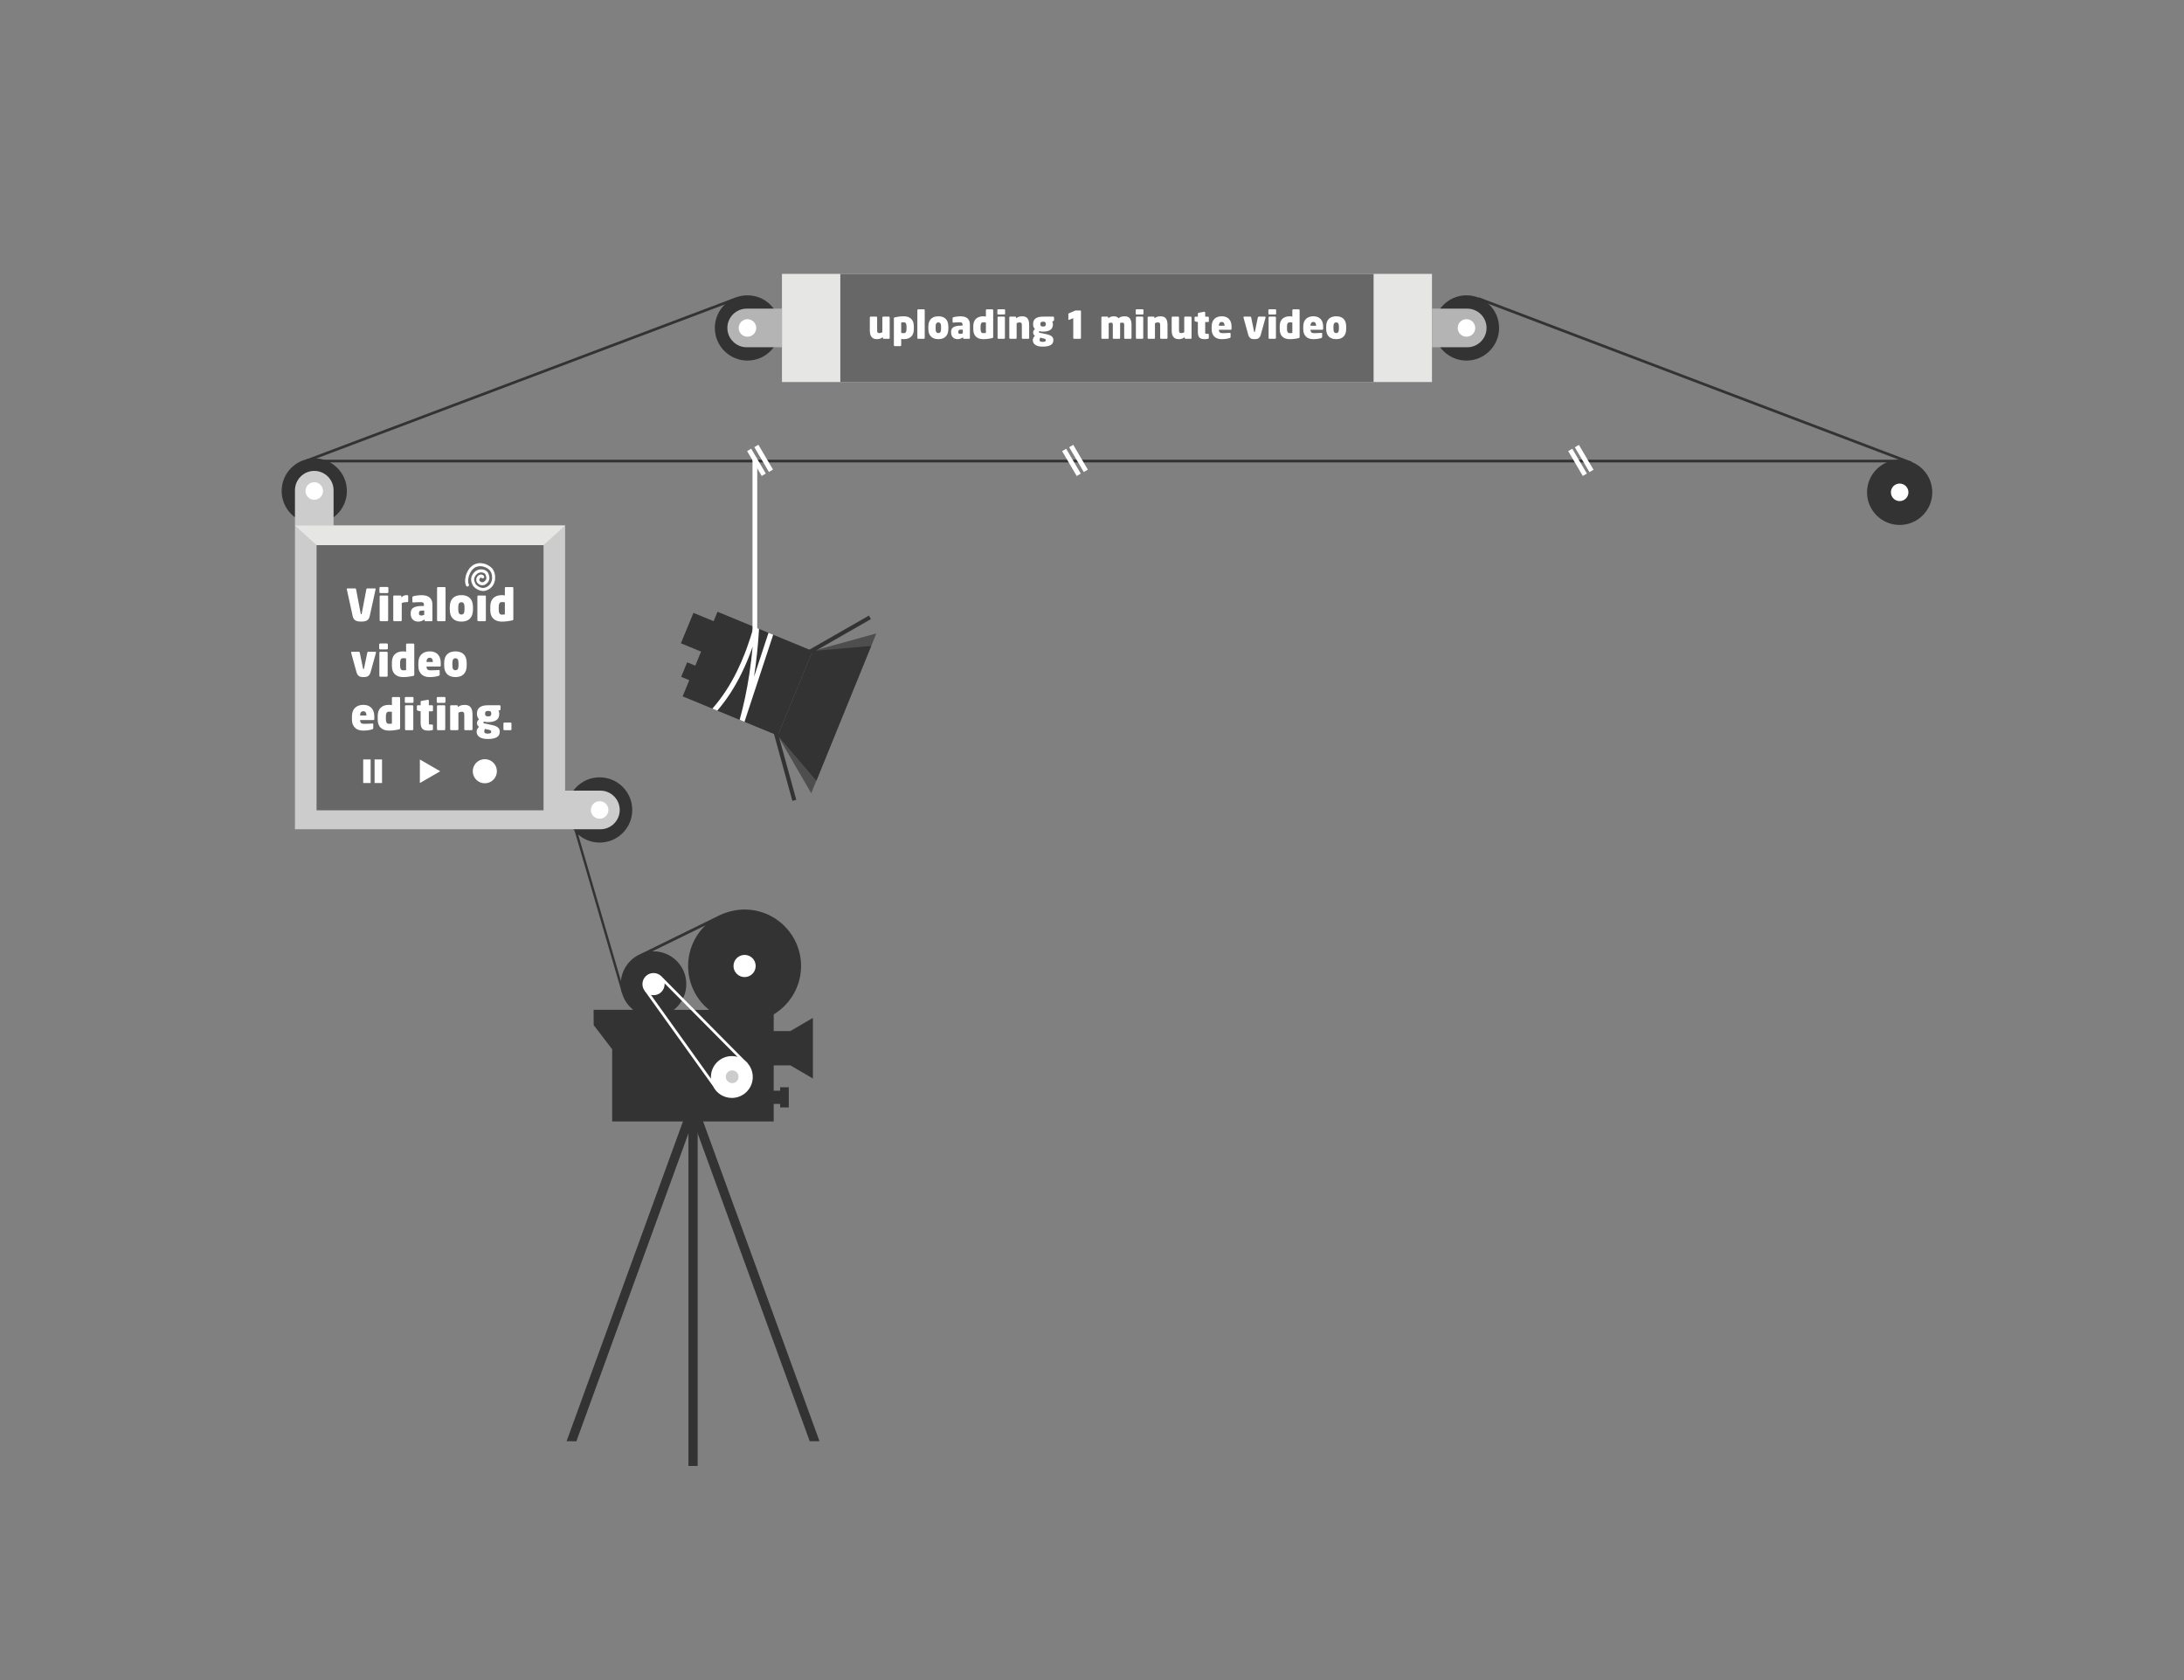 <?xml version="1.0" encoding="utf-8"?>
<!-- Generator: Adobe Illustrator 16.0.0, SVG Export Plug-In . SVG Version: 6.00 Build 0)  -->
<!DOCTYPE svg PUBLIC "-//W3C//DTD SVG 1.1//EN" "http://www.w3.org/Graphics/SVG/1.1/DTD/svg11.dtd">
<svg version="1.1" id="Layer_1" xmlns="http://www.w3.org/2000/svg" xmlns:xlink="http://www.w3.org/1999/xlink" x="0px" y="0px"
	 width="650px" height="500px" viewBox="0 0 650 500" enable-background="new 0 0 650 500" xml:space="preserve">
<rect x="0" y="0" width="650" height="500" fill="#808080" stroke="none"/>
<path fill="#333333" d="M83.823,146.121c0-5.361,4.346-9.707,9.71-9.707c5.36,0,9.708,4.346,9.708,9.707
	c0,5.361-4.348,9.709-9.708,9.709C88.169,155.83,83.823,151.482,83.823,146.121"/>
<path fill="#333333" d="M178.463,231.339c5.362,0,9.708,4.348,9.708,9.709c0,5.363-4.346,9.709-9.708,9.709
	c-5.362,0-9.708-4.346-9.708-9.709C168.755,235.687,173.102,231.339,178.463,231.339"/>
<polygon fill="#333333" points="230.27,300.573 230.27,306.847 235.235,306.847 241.937,302.927 241.937,320.978 235.235,317.058 
	230.27,317.058 230.27,324.608 232.176,324.608 232.176,323.571 234.755,323.571 234.755,329.581 232.176,329.581 232.176,328.544 
	230.27,328.544 230.27,333.757 182.196,333.757 182.196,312.272 176.689,305.073 176.667,300.521 "/>
<path fill="#333333" d="M221.604,270.682c9.28,0,16.805,7.522,16.805,16.805c0,9.281-7.524,16.803-16.805,16.803
	s-16.805-7.521-16.805-16.803c0-4.744,1.966-9.025,5.125-12.08l-18.708,9.137l-0.358-0.717l22.857-11.223
	C216.124,271.393,218.858,270.682,221.604,270.682"/>
<path fill="#FFFFFF" d="M221.604,284.186c1.823,0,3.3,1.479,3.3,3.301s-1.478,3.299-3.3,3.299s-3.3-1.477-3.3-3.299
	S219.782,284.186,221.604,284.186"/>
<rect x="204.894" y="329.759" fill="#333333" width="2.741" height="106.517"/>
<polygon fill="#333333" points="204.894,329.759 207.469,328.821 243.901,428.917 240.986,428.921 "/>
<polygon fill="#333333" points="207.635,329.759 205.058,328.821 168.627,428.917 171.541,428.927 "/>
<path fill="#333333" d="M194.501,283.122c5.387,0,9.755,4.369,9.755,9.758c0,5.388-4.368,9.752-9.755,9.752
	s-9.753-4.364-9.753-9.752c0-4.688,3.301-8.601,7.706-9.541C193.113,283.198,193.799,283.122,194.501,283.122"/>
<path fill="#FFFFFF" d="M194.502,289.579c0.888,0,1.695,0.353,2.287,0.922h0.001l0.013,0.013l0.088,0.092l25.689,25.918
	l-0.578,0.557l-24.209-24.428c0.006,0.076,0.009,0.152,0.009,0.227c0,1.822-1.478,3.299-3.3,3.299c-1.822,0-3.3-1.477-3.3-3.299
	S192.68,289.579,194.502,289.579"/>
<path fill="#FFFFFF" d="M217.809,314.298c3.439,0,6.228,2.787,6.228,6.229c0,3.438-2.789,6.225-6.228,6.225
	c-2.453,0-4.575-1.418-5.588-3.479l-20.403-28.474l0.654-0.469l19.132,26.701c-0.014-0.168-0.021-0.336-0.021-0.504
	C211.582,317.085,214.37,314.298,217.809,314.298"/>
<path fill="#CDCCCC" d="M217.909,318.55c1.049,0,1.898,0.853,1.898,1.898c0,1.051-0.85,1.899-1.898,1.899
	c-1.048,0-1.899-0.85-1.899-1.899C216.01,319.401,216.861,318.55,217.909,318.55"/>
<polygon fill="#333333" points="213.543,182.066 241.861,193.742 231.481,218.916 203.164,207.238 205.147,202.427 202.731,201.431 
	204.513,197.105 206.93,198.101 208.655,193.921 202.648,191.447 206.383,182.394 212.389,184.869 "/>
<polygon fill="#4E4E4E" points="260.814,188.513 241.861,193.744 231.481,218.916 241.437,236.064 "/>
<rect x="222.584" y="227.168" transform="matrix(0.265 0.964 -0.964 0.265 391.246 -57.631)" fill="#333333" width="21.67" height="1.203"/>
<polygon fill="#333333" points="259.282,192.23 241.861,193.742 231.481,218.916 242.969,232.347 "/>
<rect x="238.624" y="188.313" transform="matrix(0.868 -0.497 0.497 0.868 -60.919 149.113)" fill="#333333" width="21.669" height="1.204"/>
<path fill="#CDCCCC" d="M168.193,246.794h-3.851H87.788V156.39v-10.504c0-3.16,2.585-5.744,5.745-5.744
	c3.16,0,5.743,2.584,5.743,5.744v10.504h68.917v78.914h10.506c3.16,0,5.743,2.584,5.743,5.744c0,3.162-2.583,5.746-5.743,5.746
	H168.193z"/>
<rect x="94.212" y="162.236" fill="#676767" width="67.555" height="78.916"/>
<polygon fill="#E6E6E5" points="168.193,156.39 87.788,156.39 94.212,162.238 161.768,162.238 "/>
<path fill="#FFFFFF" d="M111.798,175.308c0,0.01-0.001,0.018-0.007,0.025c-0.004,0.01-0.005,0.023-0.005,0.039l-1.762,8.045
	c-0.071,0.324-0.182,0.59-0.334,0.795c-0.155,0.207-0.341,0.365-0.559,0.48c-0.22,0.113-0.467,0.191-0.743,0.236
	c-0.277,0.045-0.573,0.066-0.888,0.066c-0.314,0-0.611-0.021-0.887-0.066c-0.276-0.045-0.524-0.123-0.743-0.236
	c-0.22-0.115-0.405-0.273-0.559-0.48c-0.153-0.205-0.265-0.471-0.334-0.795l-1.761-8.045c0-0.016-0.003-0.027-0.007-0.031
	c-0.004-0.002-0.006-0.016-0.006-0.033c0-0.131,0.074-0.197,0.223-0.197h2.273c0.071,0,0.129,0.023,0.179,0.072
	c0.046,0.049,0.081,0.107,0.098,0.178l1.38,7.27c0.018,0.061,0.034,0.105,0.046,0.137c0.013,0.031,0.045,0.045,0.098,0.045
	s0.088-0.014,0.106-0.045c0.017-0.031,0.034-0.076,0.053-0.137l1.38-7.27c0.017-0.07,0.046-0.129,0.092-0.178
	c0.042-0.049,0.099-0.072,0.169-0.072h2.288C111.729,175.111,111.798,175.177,111.798,175.308"/>
<path fill="#FFFFFF" d="M115.518,184.587c0,0.07-0.03,0.137-0.091,0.197c-0.061,0.06-0.126,0.092-0.196,0.092h-1.95
	c-0.069,0-0.135-0.031-0.196-0.092s-0.091-0.127-0.091-0.197v-7.084c0-0.07,0.03-0.133,0.091-0.191
	c0.061-0.055,0.127-0.084,0.196-0.084h1.95c0.069,0,0.135,0.029,0.196,0.084c0.061,0.059,0.091,0.121,0.091,0.191V184.587z
	 M115.584,176.242c0,0.07-0.031,0.131-0.092,0.184c-0.061,0.053-0.126,0.08-0.196,0.08h-2.067c-0.068,0-0.136-0.027-0.202-0.08
	c-0.066-0.053-0.098-0.113-0.098-0.184v-1.287c0-0.072,0.031-0.133,0.098-0.186c0.066-0.053,0.134-0.078,0.202-0.078h2.067
	c0.07,0,0.135,0.025,0.196,0.078c0.061,0.053,0.092,0.113,0.092,0.186V176.242z"/>
<path fill="#FFFFFF" d="M121.485,178.923c0,0.07-0.02,0.131-0.06,0.184c-0.04,0.053-0.093,0.08-0.165,0.08h-0.185
	c-0.279,0-0.551,0.021-0.813,0.064c-0.262,0.043-0.497,0.123-0.698,0.236v5.1c0,0.07-0.024,0.137-0.071,0.197
	c-0.048,0.061-0.112,0.092-0.192,0.092h-1.971c-0.078,0-0.147-0.031-0.204-0.092s-0.085-0.127-0.085-0.197v-7.098
	c0-0.07,0.027-0.131,0.079-0.184c0.053-0.053,0.114-0.078,0.184-0.078h1.893c0.071,0,0.131,0.025,0.184,0.078
	c0.053,0.053,0.079,0.113,0.079,0.184v0.313c0.15-0.154,0.292-0.279,0.428-0.365c0.136-0.09,0.268-0.158,0.4-0.205
	c0.131-0.047,0.26-0.078,0.388-0.092c0.127-0.014,0.259-0.02,0.399-0.02h0.145c0.071,0,0.132,0.025,0.184,0.078
	c0.053,0.053,0.08,0.113,0.08,0.186L121.485,178.923L121.485,178.923z"/>
<path fill="#FFFFFF" d="M126.255,181.708h-0.643c-0.334,0-0.571,0.057-0.711,0.17c-0.139,0.115-0.21,0.313-0.21,0.594v0.131
	c0,0.229,0.067,0.381,0.197,0.461c0.132,0.078,0.29,0.117,0.474,0.117c0.157,0,0.318-0.02,0.479-0.059
	c0.164-0.039,0.301-0.086,0.414-0.139V181.708z M128.7,184.615c0,0.068-0.027,0.131-0.08,0.184
	c-0.051,0.051-0.113,0.078-0.185,0.078h-1.827c-0.069,0-0.13-0.027-0.184-0.078c-0.053-0.053-0.078-0.115-0.078-0.184v-0.277
	c-0.253,0.184-0.539,0.34-0.853,0.467c-0.316,0.127-0.659,0.191-1.025,0.191c-0.264,0-0.526-0.041-0.789-0.119
	c-0.264-0.078-0.504-0.209-0.723-0.393c-0.22-0.186-0.397-0.426-0.533-0.723c-0.135-0.297-0.203-0.672-0.203-1.119v-0.158
	c0-0.789,0.291-1.342,0.874-1.662c0.583-0.318,1.422-0.48,2.518-0.48h0.566v-0.381c0-0.156-0.026-0.285-0.074-0.387
	c-0.046-0.102-0.111-0.18-0.19-0.236c-0.08-0.057-0.171-0.096-0.277-0.113c-0.103-0.016-0.214-0.025-0.328-0.025
	c-0.421,0-0.831,0.006-1.229,0.02c-0.399,0.014-0.752,0.039-1.058,0.072h-0.04c-0.167,0-0.25-0.086-0.25-0.262v-1.275
	c0-0.148,0.088-0.254,0.264-0.314c0.105-0.037,0.251-0.072,0.439-0.105c0.188-0.037,0.392-0.068,0.611-0.1
	c0.219-0.032,0.447-0.057,0.684-0.078s0.459-0.033,0.67-0.033c0.472,0,0.911,0.045,1.313,0.139c0.404,0.092,0.751,0.248,1.045,0.473
	c0.293,0.223,0.523,0.518,0.691,0.881c0.166,0.363,0.25,0.813,0.25,1.346L128.7,184.615L128.7,184.615z"/>
<path fill="#FFFFFF" d="M132.604,184.587c0,0.07-0.026,0.137-0.079,0.197c-0.052,0.061-0.113,0.092-0.183,0.092h-1.976
	c-0.069,0-0.134-0.031-0.195-0.092s-0.091-0.127-0.091-0.197v-9.607c0-0.07,0.03-0.131,0.091-0.184
	c0.061-0.053,0.126-0.08,0.195-0.08h1.976c0.07,0,0.131,0.027,0.183,0.08c0.053,0.053,0.079,0.113,0.079,0.184V184.587z"/>
<path fill="#FFFFFF" d="M138.243,180.669c0-0.523-0.08-0.896-0.234-1.115c-0.157-0.219-0.384-0.33-0.687-0.33
	c-0.304,0-0.535,0.111-0.695,0.33c-0.159,0.219-0.24,0.592-0.24,1.115v0.764c0,0.525,0.081,0.9,0.24,1.123
	c0.16,0.225,0.391,0.336,0.695,0.336c0.302,0,0.53-0.111,0.687-0.336c0.154-0.223,0.234-0.598,0.234-1.123V180.669z
	 M140.766,181.433c0,1.164-0.299,2.051-0.893,2.654c-0.597,0.605-1.447,0.908-2.55,0.908c-1.105,0-1.958-0.303-2.557-0.908
	c-0.6-0.604-0.9-1.49-0.9-2.654v-0.764c0-1.164,0.3-2.047,0.9-2.654c0.6-0.604,1.452-0.906,2.557-0.906
	c1.103,0,1.953,0.303,2.55,0.906c0.594,0.607,0.893,1.49,0.893,2.654V181.433z"/>
<path fill="#FFFFFF" d="M144.604,184.587c0,0.07-0.031,0.137-0.092,0.197s-0.126,0.092-0.196,0.092h-1.949
	c-0.069,0-0.134-0.031-0.195-0.092c-0.062-0.061-0.092-0.127-0.092-0.197v-7.084c0-0.07,0.03-0.133,0.092-0.191
	c0.061-0.055,0.126-0.084,0.195-0.084h1.949c0.07,0,0.135,0.029,0.196,0.084c0.061,0.059,0.092,0.121,0.092,0.191V184.587z"/>
<path fill="#FFFFFF" d="M150.255,179.238c-0.131-0.018-0.271-0.029-0.421-0.039c-0.152-0.008-0.305-0.014-0.459-0.014
	c-0.364,0-0.61,0.127-0.739,0.377c-0.131,0.25-0.196,0.574-0.196,0.969v1.029c0,0.395,0.065,0.721,0.196,0.977
	c0.129,0.254,0.375,0.381,0.739,0.381c0.188,0,0.353-0.004,0.49-0.02c0.139-0.014,0.269-0.027,0.39-0.043V179.238z M152.778,184.246
	c0,0.113-0.026,0.201-0.079,0.264c-0.052,0.063-0.18,0.113-0.381,0.158c-0.342,0.068-0.769,0.141-1.282,0.215
	c-0.512,0.076-1.066,0.113-1.662,0.113c-1.086,0-1.935-0.291-2.544-0.875c-0.608-0.582-0.913-1.434-0.913-2.555v-1.027
	c0-0.525,0.069-0.998,0.21-1.42c0.141-0.42,0.354-0.779,0.643-1.076c0.287-0.299,0.648-0.527,1.08-0.689
	c0.433-0.162,0.938-0.244,1.513-0.244c0.105,0,0.246,0.01,0.42,0.033c0.175,0.021,0.332,0.043,0.472,0.059v-2.221
	c0-0.07,0.026-0.131,0.078-0.184c0.054-0.053,0.115-0.08,0.187-0.08h1.968c0.071,0,0.136,0.027,0.199,0.08
	c0.063,0.053,0.092,0.113,0.092,0.184L152.778,184.246L152.778,184.246z"/>
<path fill="#FFFFFF" d="M140.218,172.341c-0.041,0.047,0.001,0.084,0.001,0.127c0.003,0.076-0.012,0.164,0.004,0.238l0.042,0.295
	c0.028,0.039,0.011,0.09,0.023,0.133c0.084,0.27,0.081,0.266,0.197,0.539l0.137,0.309c0.004,0.072,0.166,0.338,0.221,0.41
	c0.018,0.023,0.043,0.039,0.06,0.063c0.106,0.143,0.114,0.18,0.3,0.322c0.107,0.08,0.304,0.295,0.416,0.352l0.447,0.283l0.498,0.223
	l0.401,0.141c0.028,0.006,0.063-0.008,0.085,0.006l0.173,0.035l0.293,0.043l0.067,0.018c0.092,0,0.279,0.016,0.361-0.004
	c0.088-0.023,0.177,0.004,0.264-0.033c0.043-0.018,0.101,0.004,0.149-0.021c0.114-0.059,0.467-0.084,0.817-0.289l0.325-0.164
	c0.038-0.021,0.074-0.055,0.115-0.068c0.079-0.027,0.383-0.271,0.438-0.346c0.023-0.031,0.071-0.033,0.08-0.076l0.043-0.023
	c0.052-0.061,0.122-0.105,0.162-0.178c0.032-0.061,0.115-0.096,0.148-0.156c0.085-0.146,0.119-0.115,0.27-0.387
	c0.166-0.295,0.165-0.252,0.283-0.58l0.057-0.135l0.102-0.324l0.049-0.193l0.07-0.293c0.003-0.023-0.012-0.109,0.004-0.125
	c0.037-0.031,0.01-0.156,0.025-0.209c0.02-0.066,0.024-0.816,0.007-0.883l-0.021-0.184l-0.07-0.33
	c-0.041-0.135-0.056-0.324-0.126-0.514l-0.283-0.648c-0.068-0.135-0.182-0.301-0.271-0.424l-0.217-0.256l-0.681-0.563l-0.666-0.381
	l-0.503-0.213l-0.258-0.088c-0.051-0.031-0.332-0.07-0.336-0.076c-0.033-0.037-0.086-0.01-0.127-0.023
	c-0.176-0.055-0.264-0.045-0.368-0.07c-0.141-0.037-0.425-0.023-0.574-0.021c-0.014,0-0.027,0.006-0.041,0.008l-0.254-0.008
	c-0.212,0.01-0.422,0.064-0.628,0.117l-0.475,0.139c-0.067,0.006-0.444,0.197-0.521,0.246l-0.306,0.207l-0.167,0.127
	c-0.089,0.09-0.108,0.066-0.282,0.242l-0.379,0.381l-0.181,0.242l-0.168,0.244l-0.158,0.258l-0.199,0.371
	c-0.121,0.248-0.283,0.57-0.345,0.836c-0.029,0.129-0.076,0.129-0.12,0.402l-0.019,0.055l-0.019,0.146l-0.021,0.088
	c0,0.006,0.001,0.016-0.001,0.018c-0.037,0.031-0.01,0.084-0.023,0.123c-0.055,0.182-0.053,0.275-0.072,0.354
	c-0.024,0.088-0.027,0.414-0.036,0.52c-0.01,0.111-0.014,0.523,0.018,0.623c0.023,0.066-0.001,0.135,0.03,0.201
	c0.024,0.051,0.02,0.258,0.083,0.355c0.061,0.096,0.109,0.529,0.354,0.619c0.102,0.037,0.15,0.063,0.262,0.053
	c0.067-0.008,0.179-0.063,0.225-0.105c0.056-0.051,0.107-0.098,0.135-0.172c0.035-0.094,0.063-0.229,0.013-0.32l-0.162-0.457
	c-0.015-0.195-0.031-0.193-0.04-0.248s0.017-0.111-0.02-0.16l0.005-0.406c0.03-0.09-0.005-0.188,0.019-0.277l0.015-0.154l0.02-0.09
	c0-0.004,0-0.01,0.001-0.012c0.025-0.025,0.02-0.184,0.041-0.205c0.035-0.031,0.013-0.086,0.023-0.125
	c0.036-0.133,0.044-0.242,0.092-0.375c0.105-0.289,0.151-0.467,0.288-0.75c0.008-0.02,0.012-0.041,0.021-0.061
	c0.184-0.342,0.265-0.496,0.492-0.814c0.151-0.213,0.34-0.428,0.546-0.588c0.02-0.016,0.035-0.039,0.057-0.055l0.33-0.232
	c0.061-0.039,0.192-0.148,0.263-0.154c0.027-0.002,0.147-0.098,0.393-0.143l0.521-0.139c0.026-0.002,0.051,0.002,0.076-0.002
	c0.018,0,0.035-0.006,0.056-0.01c0.045,0.004,0.077,0.025,0.145,0.004c0.065-0.023,0.399-0.025,0.462-0.006l0.127,0.018l0.268,0.039
	c0.024,0.021,0.315,0.063,0.333,0.078c0.041-0.01,0.585,0.207,0.636,0.238l0.234,0.119c0.142,0.088,0.354,0.184,0.475,0.291
	c0.122,0.111,0.451,0.359,0.52,0.475l0.172,0.234c0.119,0.199,0.095,0.189,0.165,0.35c0.026,0.055,0.165,0.309,0.157,0.359
	l0.064,0.279c0.03,0.029-0.003,0.084,0.02,0.104l0.057,0.236c0.008,0.057-0.017,0.117,0.02,0.172
	c0.003,0.004,0.003,0.014,0.001,0.018c-0.03,0.039-0.003,0.078-0.003,0.119c0.003,0.105,0.018,0.51-0.001,0.586l-0.018,0.174
	c0,0.008,0.003,0.021-0.001,0.025c-0.019,0.014-0.068,0.324-0.085,0.367l-0.073,0.225c-0.038,0.082-0.054,0.182-0.099,0.252
	c-0.034,0.055-0.033,0.117-0.083,0.209c-0.103,0.18-0.215,0.381-0.358,0.527c-0.081,0.084-0.366,0.369-0.462,0.428
	c-0.035,0.021-0.043,0.053-0.23,0.148c-0.098,0.051-0.376,0.209-0.452,0.23l-0.23,0.061c-0.024,0-0.177,0.08-0.41,0.082l-0.104,0.02
	c-0.072,0-0.161,0.014-0.229-0.008l-0.225-0.039c-0.089-0.031-0.129,0.008-0.34-0.08l-0.349-0.133l-0.113-0.061
	c-0.046,0.006-0.276-0.17-0.337-0.201c-0.078-0.039-0.308-0.213-0.356-0.281c-0.024-0.029-0.074-0.033-0.085-0.08l-0.041-0.02
	c-0.181-0.176-0.222-0.264-0.335-0.48c-0.056-0.109-0.077-0.238-0.13-0.35l-0.076-0.174c-0.066-0.066-0.077-0.363-0.083-0.387
	l-0.028-0.258c0.044-0.061,0-0.156,0.02-0.227l0.055-0.229c0.092-0.309,0.187-0.451,0.37-0.717c0.075-0.107,0.487-0.531,0.553-0.57
	c0.17-0.098,0.316-0.184,0.509-0.223l0.204-0.061l0.17-0.039l0.364,0.006c0.086,0.023,0.18,0.012,0.264,0.041
	c0.173,0.059,0.18,0.021,0.426,0.154c0.384,0.209,0.256,0.209,0.39,0.334c0.079,0.076,0.18,0.482,0.221,0.607
	c0.02,0.063,0.074,0.137,0.057,0.207l0.019,0.068c0.002,0.033-0.01,0.082,0.008,0.111c0.041,0.061-0.007,0.115-0.007,0.178
	c-0.001,0.029,0.015,0.115-0.004,0.139l-0.05,0.172c-0.08,0.172-0.119,0.297-0.27,0.43c-0.184,0.166-0.215,0.242-0.459,0.379
	l-0.283,0.096c-0.233,0.002-0.225,0.029-0.414-0.057c-0.018-0.008-0.034-0.021-0.051-0.023c-0.129-0.01-0.486-0.299-0.525-0.457
	c-0.068-0.285-0.008-0.188-0.021-0.26c-0.013-0.068,0.074-0.303,0.132-0.354c0.105-0.086,0.188-0.209,0.361-0.238
	c0.088-0.016,0.142,0.092,0.203,0.137c0.058,0.041,0.174,0.109,0.248,0.102c0.144-0.006,0.131,0.018,0.26-0.039
	c0.134-0.057,0.25-0.219,0.249-0.365c-0.001-0.123,0-0.221-0.091-0.32c-0.055-0.057-0.28-0.266-0.346-0.285
	c-0.098-0.029-0.222-0.133-0.322-0.137c-0.334-0.01-0.372-0.006-0.657,0.1c-0.118,0.047-0.147,0.107-0.228,0.139
	c-0.2,0.084-0.356,0.313-0.494,0.479c-0.063,0.076-0.085,0.229-0.128,0.287c-0.06,0.08-0.049,0.195-0.081,0.285
	c-0.028,0.076,0.004,0.16-0.018,0.238c-0.016,0.059-0.015,0.26,0.008,0.275c0.019,0.016,0.048,0.227,0.063,0.264
	c0.109,0.275,0.197,0.375,0.4,0.586c0.023,0.025,0.063,0.037,0.073,0.072c0.01,0.033,0.332,0.229,0.39,0.258l0.167,0.078
	c0.084,0.045,0.25,0.113,0.343,0.123c0.027,0.004,0.061-0.008,0.081,0.004c0.031,0.02,0.269,0.053,0.285,0.033
	c0.033-0.039,0.245,0,0.322-0.041c0.05-0.027,0.2-0.029,0.241-0.061l0.186-0.076c0.257-0.117,0.247-0.158,0.383-0.24
	c0.197-0.123,0.387-0.377,0.406-0.383c0.038-0.014,0.027-0.035,0.05-0.059c0.049-0.053,0.273-0.314,0.273-0.383
	c0.003-0.037,0.156-0.354,0.183-0.471c0.005-0.023-0.005-0.053,0.005-0.068c0.02-0.027,0-0.084,0.019-0.1
	c0.048-0.045-0.011-0.219,0.021-0.244c0.048-0.039-0.002-0.264-0.002-0.275c-0.009-0.09,0.001-0.184-0.026-0.27l-0.042-0.184
	l-0.14-0.422c-0.085-0.217-0.013-0.104-0.135-0.342c-0.041-0.076-0.019-0.066-0.082-0.162c-0.024-0.037-0.162-0.252-0.193-0.25
	c-0.001,0-0.007-0.004-0.006-0.006c0.002-0.031-0.114-0.115-0.148-0.148c-0.164-0.162-0.8-0.498-0.971-0.471l-0.121-0.037
	c-0.026-0.006-0.061,0.008-0.08-0.006l-0.104-0.018c-0.031-0.039-0.157-0.012-0.208-0.025c-0.051-0.016-0.428-0.02-0.438-0.01
	c-0.029,0.035-0.191,0-0.328,0.043l-0.458,0.141l-0.262,0.115l-0.449,0.291c-0.108,0.115-0.485,0.469-0.555,0.592l-0.15,0.176
	l-0.285,0.494l-0.139,0.359c-0.038,0.131-0.081,0.322-0.082,0.455l-0.019,0.08l-0.015,0.129
	C140.208,172.326,140.212,172.332,140.218,172.341"/>
<path fill="#FFFFFF" d="M111.916,194.183c0,0.02-0.003,0.029-0.007,0.033c-0.005,0.004-0.008,0.016-0.008,0.031l-1.606,5.795
	c-0.095,0.332-0.215,0.596-0.364,0.791s-0.316,0.346-0.505,0.447c-0.187,0.102-0.387,0.166-0.6,0.191
	c-0.211,0.025-0.424,0.037-0.636,0.037c-0.215,0-0.427-0.012-0.639-0.037c-0.212-0.025-0.411-0.09-0.594-0.191
	c-0.183-0.102-0.349-0.252-0.498-0.447s-0.27-0.459-0.363-0.791l-1.596-5.795c0-0.016-0.002-0.027-0.007-0.031
	c-0.005-0.004-0.007-0.014-0.007-0.033c0-0.066,0.022-0.119,0.065-0.158s0.094-0.059,0.154-0.059h2.093
	c0.068,0,0.127,0.027,0.176,0.078c0.051,0.051,0.085,0.115,0.104,0.191l0.957,4.658c0.024,0.154,0.077,0.23,0.154,0.23
	c0.083,0,0.138-0.076,0.164-0.23l0.959-4.658c0.015-0.076,0.05-0.141,0.102-0.191c0.052-0.05,0.111-0.078,0.177-0.078h2.095
	c0.06,0,0.112,0.02,0.159,0.059C111.891,194.064,111.916,194.117,111.916,194.183 M115.374,201.115c0,0.068-0.03,0.133-0.089,0.193
	c-0.06,0.057-0.123,0.086-0.193,0.086h-1.9c-0.068,0-0.133-0.029-0.193-0.086c-0.06-0.061-0.089-0.125-0.089-0.193v-6.879
	c0-0.068,0.03-0.131,0.089-0.186c0.059-0.055,0.125-0.084,0.193-0.084h1.9c0.07,0,0.133,0.029,0.193,0.084
	c0.06,0.055,0.089,0.117,0.089,0.186V201.115z M115.438,193.009c0,0.07-0.03,0.129-0.089,0.18c-0.059,0.051-0.124,0.076-0.193,0.076
	h-2.016c-0.067,0-0.133-0.025-0.198-0.076c-0.063-0.051-0.096-0.109-0.096-0.18v-1.25c0-0.068,0.033-0.127,0.096-0.18
	c0.064-0.051,0.131-0.076,0.198-0.076h2.016c0.07,0,0.134,0.025,0.193,0.076c0.06,0.053,0.089,0.111,0.089,0.18V193.009z
	 M120.862,195.935c-0.129-0.02-0.267-0.033-0.416-0.041c-0.149-0.008-0.299-0.012-0.452-0.012c-0.357,0-0.6,0.121-0.727,0.363
	c-0.129,0.242-0.192,0.557-0.192,0.938v0.996c0,0.383,0.063,0.697,0.192,0.945c0.127,0.246,0.37,0.369,0.727,0.369
	c0.188,0,0.349-0.008,0.485-0.018c0.136-0.014,0.264-0.029,0.383-0.047V195.935z M123.298,200.783c0,0.111-0.025,0.195-0.077,0.256
	c-0.049,0.059-0.172,0.109-0.369,0.152c-0.332,0.068-0.747,0.139-1.245,0.211c-0.498,0.072-1.036,0.107-1.614,0.107
	c-1.055,0-1.878-0.281-2.47-0.848c-0.592-0.566-0.887-1.395-0.887-2.482v-0.996c0-0.51,0.068-0.969,0.202-1.377
	c0.138-0.408,0.346-0.758,0.627-1.047c0.279-0.291,0.631-0.514,1.052-0.672c0.422-0.156,0.914-0.234,1.475-0.234
	c0.103,0,0.237,0.01,0.409,0.031c0.17,0.021,0.323,0.043,0.459,0.057v-2.156c0-0.066,0.025-0.127,0.075-0.178
	c0.053-0.051,0.112-0.078,0.18-0.078h1.902c0.068,0,0.131,0.027,0.191,0.078c0.06,0.051,0.088,0.111,0.088,0.178v8.998H123.298z
	 M128.826,196.978c0-0.381-0.076-0.682-0.23-0.898c-0.154-0.217-0.393-0.326-0.716-0.326c-0.305,0-0.539,0.109-0.701,0.326
	c-0.162,0.217-0.243,0.518-0.243,0.898v0.039h1.889L128.826,196.978L128.826,196.978z M131.175,198.089
	c0,0.084-0.025,0.154-0.077,0.205c-0.053,0.051-0.117,0.076-0.191,0.076h-3.97v0.025c0,0.34,0.084,0.609,0.256,0.805
	c0.17,0.195,0.489,0.293,0.956,0.293c0.171,0,0.372-0.002,0.602-0.008c0.229-0.002,0.459-0.01,0.689-0.023
	c0.23-0.013,0.447-0.023,0.651-0.033c0.204-0.008,0.364-0.02,0.483-0.039h0.051c0.153,0,0.231,0.074,0.231,0.219v1.148
	c0,0.102-0.019,0.18-0.051,0.229c-0.034,0.053-0.102,0.096-0.206,0.129c-0.407,0.137-0.836,0.236-1.287,0.299
	c-0.453,0.064-0.944,0.096-1.481,0.096c-0.434,0-0.851-0.059-1.25-0.178s-0.753-0.313-1.061-0.58
	c-0.305-0.27-0.55-0.613-0.733-1.035c-0.183-0.42-0.275-0.938-0.275-1.549v-0.842c0-1.123,0.305-1.984,0.914-2.578
	c0.608-0.598,1.437-0.895,2.483-0.895c0.562,0,1.046,0.084,1.454,0.254c0.41,0.172,0.748,0.41,1.016,0.715
	c0.268,0.307,0.467,0.674,0.6,1.1c0.131,0.426,0.199,0.893,0.199,1.404v0.763H131.175z M136.458,197.31
	c0-0.508-0.076-0.871-0.229-1.082c-0.153-0.215-0.379-0.322-0.677-0.322c-0.297,0-0.526,0.107-0.683,0.322
	c-0.158,0.211-0.235,0.574-0.235,1.082v0.742c0,0.51,0.077,0.873,0.235,1.092c0.157,0.217,0.386,0.324,0.683,0.324
	c0.298,0,0.523-0.107,0.677-0.324c0.153-0.219,0.229-0.582,0.229-1.092V197.31z M138.896,198.052c0,1.131-0.289,1.99-0.868,2.576
	c-0.58,0.588-1.405,0.881-2.476,0.881c-1.072,0-1.9-0.293-2.483-0.881c-0.583-0.586-0.874-1.445-0.874-2.576v-0.742
	c0-1.131,0.291-1.988,0.874-2.578c0.583-0.586,1.411-0.879,2.483-0.879c1.071,0,1.896,0.293,2.476,0.879
	c0.579,0.59,0.868,1.447,0.868,2.578V198.052z M109.056,212.898c0-0.385-0.078-0.684-0.231-0.9c-0.152-0.217-0.39-0.326-0.713-0.326
	c-0.306,0-0.54,0.109-0.704,0.326c-0.16,0.217-0.241,0.516-0.241,0.9v0.039h1.889V212.898z M111.404,214.009
	c0,0.084-0.026,0.152-0.076,0.203c-0.053,0.051-0.115,0.076-0.193,0.076h-3.968v0.025c0,0.342,0.085,0.607,0.255,0.805
	c0.168,0.195,0.487,0.293,0.957,0.293c0.17,0,0.371-0.002,0.598-0.006c0.23-0.004,0.461-0.012,0.691-0.027
	c0.228-0.012,0.447-0.021,0.651-0.031c0.204-0.008,0.364-0.02,0.483-0.035h0.053c0.153,0,0.23,0.07,0.23,0.215v1.148
	c0,0.102-0.019,0.18-0.051,0.232c-0.034,0.049-0.103,0.09-0.204,0.125c-0.41,0.137-0.838,0.236-1.291,0.301
	c-0.451,0.063-0.943,0.096-1.48,0.096c-0.432,0-0.851-0.061-1.249-0.18c-0.401-0.119-0.755-0.313-1.061-0.58
	c-0.305-0.268-0.551-0.613-0.733-1.033c-0.183-0.422-0.273-0.939-0.273-1.551v-0.844c0-1.121,0.303-1.982,0.912-2.578
	c0.608-0.596,1.435-0.893,2.483-0.893c0.562,0,1.045,0.084,1.453,0.254c0.41,0.17,0.747,0.408,1.015,0.715
	c0.268,0.309,0.468,0.674,0.601,1.098c0.131,0.426,0.198,0.895,0.198,1.404L111.404,214.009L111.404,214.009z M116.638,211.851
	c-0.129-0.018-0.267-0.029-0.416-0.037c-0.149-0.01-0.3-0.014-0.453-0.014c-0.357,0-0.6,0.121-0.727,0.363
	c-0.129,0.242-0.192,0.555-0.192,0.938v0.996c0,0.383,0.063,0.697,0.192,0.943c0.127,0.248,0.37,0.371,0.727,0.371
	c0.188,0,0.349-0.006,0.485-0.018c0.136-0.016,0.264-0.029,0.383-0.047L116.638,211.851L116.638,211.851z M119.075,216.701
	c0,0.111-0.027,0.197-0.076,0.256c-0.051,0.061-0.174,0.109-0.371,0.152c-0.332,0.068-0.747,0.139-1.245,0.209
	c-0.498,0.074-1.035,0.111-1.614,0.111c-1.055,0-1.878-0.283-2.47-0.85c-0.592-0.567-0.887-1.393-0.887-2.482v-0.996
	c0-0.508,0.068-0.969,0.205-1.377c0.136-0.41,0.344-0.758,0.625-1.047c0.281-0.291,0.631-0.514,1.052-0.672
	c0.422-0.156,0.914-0.234,1.475-0.234c0.103,0,0.237,0.01,0.409,0.031c0.17,0.021,0.323,0.041,0.459,0.059v-2.158
	c0-0.068,0.025-0.127,0.075-0.178c0.053-0.053,0.112-0.076,0.18-0.076h1.902c0.068,0,0.13,0.023,0.191,0.076
	c0.06,0.051,0.089,0.109,0.089,0.178L119.075,216.701L119.075,216.701z M123.006,217.033c0,0.068-0.03,0.131-0.089,0.191
	c-0.06,0.059-0.124,0.09-0.191,0.09h-1.902c-0.068,0-0.132-0.031-0.191-0.09c-0.06-0.061-0.089-0.123-0.089-0.191v-6.879
	c0-0.068,0.03-0.129,0.089-0.186c0.06-0.055,0.124-0.082,0.191-0.082h1.902c0.068,0,0.132,0.027,0.191,0.082
	c0.06,0.057,0.089,0.117,0.089,0.186V217.033z M123.07,208.929c0,0.066-0.031,0.127-0.091,0.178
	c-0.058,0.051-0.122,0.076-0.189,0.076h-2.017c-0.07,0-0.135-0.025-0.199-0.076c-0.063-0.051-0.095-0.111-0.095-0.178v-1.252
	c0-0.068,0.031-0.129,0.095-0.178c0.064-0.051,0.129-0.078,0.199-0.078h2.017c0.068,0,0.131,0.027,0.189,0.078
	c0.06,0.049,0.091,0.109,0.091,0.178V208.929z M128.864,211.443c0,0.066-0.025,0.127-0.076,0.178
	c-0.051,0.051-0.111,0.078-0.179,0.078h-0.97v3.434c0,0.195,0.019,0.324,0.057,0.389c0.038,0.063,0.14,0.096,0.301,0.096h0.587
	c0.077,0,0.14,0.023,0.191,0.07c0.051,0.045,0.077,0.104,0.077,0.172v1.199c0,0.068-0.025,0.123-0.077,0.166
	c-0.051,0.043-0.114,0.072-0.191,0.09c-0.111,0.018-0.211,0.033-0.301,0.051c-0.09,0.018-0.176,0.029-0.261,0.037
	c-0.085,0.01-0.173,0.016-0.262,0.02c-0.088,0.004-0.192,0.008-0.313,0.008c-0.34,0-0.648-0.033-0.926-0.096
	c-0.276-0.064-0.514-0.182-0.714-0.352c-0.2-0.17-0.352-0.406-0.46-0.709c-0.106-0.303-0.158-0.691-0.158-1.168V211.7l-0.843-0.193
	c-0.069-0.016-0.13-0.049-0.186-0.1c-0.056-0.053-0.083-0.111-0.083-0.18v-1.072c0-0.068,0.025-0.129,0.077-0.186
	c0.051-0.055,0.115-0.082,0.191-0.082h0.843v-1.033c0-0.07,0.027-0.127,0.082-0.174c0.056-0.047,0.118-0.078,0.186-0.096
	l1.901-0.332h0.039c0.068,0,0.125,0.023,0.172,0.07c0.046,0.047,0.07,0.104,0.07,0.172v1.393h0.97c0.068,0,0.127,0.023,0.179,0.076
	c0.051,0.051,0.076,0.109,0.076,0.178L128.864,211.443L128.864,211.443z M132.515,217.033c0,0.068-0.03,0.131-0.089,0.191
	c-0.06,0.059-0.123,0.09-0.192,0.09h-1.901c-0.068,0-0.131-0.031-0.191-0.09c-0.06-0.061-0.089-0.123-0.089-0.191v-6.879
	c0-0.068,0.03-0.129,0.089-0.186c0.06-0.055,0.123-0.082,0.191-0.082h1.901c0.069,0,0.132,0.027,0.192,0.082
	c0.06,0.057,0.089,0.117,0.089,0.186V217.033z M132.579,208.929c0,0.066-0.031,0.127-0.091,0.178
	c-0.058,0.051-0.122,0.076-0.19,0.076h-2.017c-0.069,0-0.134-0.025-0.198-0.076c-0.064-0.051-0.096-0.111-0.096-0.178v-1.252
	c0-0.068,0.031-0.129,0.096-0.178c0.063-0.051,0.128-0.078,0.198-0.078h2.017c0.068,0,0.132,0.027,0.19,0.078
	c0.06,0.049,0.091,0.109,0.091,0.178V208.929z M140.632,217.033c0,0.068-0.023,0.131-0.072,0.191
	c-0.046,0.059-0.107,0.09-0.184,0.09h-1.915c-0.076,0-0.143-0.031-0.198-0.09c-0.056-0.061-0.083-0.123-0.083-0.191v-4.326
	c0-0.34-0.06-0.574-0.179-0.701c-0.119-0.129-0.323-0.191-0.613-0.191c-0.145,0-0.305,0.023-0.479,0.076
	c-0.175,0.053-0.334,0.115-0.478,0.191v4.951c0,0.068-0.024,0.131-0.071,0.191c-0.046,0.059-0.107,0.09-0.184,0.09h-1.915
	c-0.076,0-0.144-0.031-0.199-0.09c-0.055-0.061-0.082-0.123-0.082-0.191v-6.893c0-0.068,0.026-0.127,0.076-0.178
	c0.051-0.053,0.111-0.076,0.179-0.076h1.774c0.068,0,0.128,0.023,0.178,0.076c0.051,0.051,0.077,0.109,0.077,0.178v0.293
	c0.17-0.127,0.332-0.232,0.484-0.318c0.154-0.086,0.311-0.15,0.473-0.197c0.162-0.047,0.333-0.08,0.518-0.102
	c0.183-0.021,0.393-0.033,0.631-0.033c0.467,0,0.851,0.082,1.149,0.242c0.298,0.162,0.527,0.381,0.689,0.652
	c0.162,0.271,0.273,0.582,0.333,0.932c0.06,0.348,0.089,0.715,0.089,1.098v4.326H140.632z M146.184,217.683
	c0-0.059-0.012-0.113-0.033-0.158c-0.021-0.047-0.07-0.094-0.146-0.143c-0.077-0.045-0.188-0.092-0.333-0.139
	c-0.145-0.047-0.34-0.096-0.587-0.146l-0.765-0.166c-0.06,0.076-0.107,0.182-0.141,0.318c-0.034,0.137-0.051,0.281-0.051,0.434v0.09
	c0,0.17,0.078,0.307,0.235,0.408c0.157,0.101,0.429,0.154,0.812,0.154c0.213,0,0.387-0.016,0.523-0.045
	c0.136-0.031,0.238-0.07,0.307-0.121c0.068-0.053,0.115-0.111,0.14-0.18c0.024-0.068,0.039-0.141,0.039-0.217V217.683z
	 M146.209,212.324c0-0.223-0.063-0.402-0.191-0.543c-0.128-0.141-0.37-0.211-0.728-0.211c-0.357,0-0.601,0.07-0.727,0.211
	c-0.128,0.141-0.192,0.32-0.192,0.543v0.141c0,0.102,0.013,0.197,0.039,0.287c0.025,0.09,0.069,0.166,0.133,0.236
	c0.063,0.068,0.154,0.121,0.275,0.158c0.119,0.039,0.277,0.059,0.472,0.059c0.358,0,0.601-0.068,0.728-0.205
	s0.191-0.314,0.191-0.535V212.324L146.209,212.324z M148.966,211.099c0,0.145-0.085,0.236-0.255,0.279l-0.357,0.104
	c0.068,0.117,0.122,0.258,0.166,0.42c0.042,0.164,0.064,0.303,0.064,0.422v0.141c0,0.859-0.292,1.48-0.875,1.863
	c-0.582,0.383-1.388,0.574-2.418,0.574c-0.255,0-0.496-0.016-0.72-0.045c-0.227-0.029-0.403-0.066-0.532-0.109
	c-0.109,0.078-0.165,0.166-0.165,0.27c0,0.066,0.019,0.125,0.057,0.172c0.039,0.047,0.118,0.082,0.237,0.107l1.43,0.295
	c0.409,0.084,0.801,0.174,1.18,0.268c0.379,0.094,0.713,0.215,1.002,0.363c0.289,0.148,0.52,0.34,0.695,0.574
	c0.174,0.234,0.261,0.529,0.261,0.887v0.09c0,0.748-0.299,1.295-0.898,1.641c-0.601,0.346-1.487,0.516-2.661,0.516
	c-1.089,0-1.915-0.193-2.476-0.58s-0.843-0.912-0.843-1.576v-0.09c0-0.188,0.057-0.412,0.172-0.676
	c0.115-0.264,0.295-0.494,0.543-0.688c-0.162-0.119-0.303-0.262-0.421-0.422c-0.119-0.162-0.178-0.396-0.178-0.703
	c0-0.297,0.061-0.529,0.184-0.695c0.124-0.166,0.262-0.32,0.416-0.467c-0.145-0.127-0.258-0.262-0.339-0.4
	c-0.081-0.143-0.141-0.281-0.179-0.422c-0.038-0.141-0.063-0.273-0.077-0.402c-0.011-0.127-0.018-0.242-0.018-0.344v-0.141
	c0-0.801,0.272-1.406,0.816-1.818c0.545-0.414,1.381-0.619,2.514-0.619h3.383c0.085,0,0.154,0.029,0.209,0.09
	c0.056,0.059,0.084,0.131,0.084,0.215L148.966,211.099L148.966,211.099z M152.221,217.058c0,0.068-0.028,0.127-0.084,0.178
	c-0.055,0.053-0.116,0.078-0.184,0.078h-1.851c-0.068,0-0.129-0.025-0.186-0.078c-0.056-0.051-0.083-0.109-0.083-0.178v-1.773
	c0-0.068,0.027-0.129,0.083-0.18c0.057-0.051,0.118-0.076,0.186-0.076h1.851c0.068,0,0.129,0.025,0.184,0.076
	c0.056,0.051,0.084,0.111,0.084,0.18V217.058z"/>
<polygon fill="#333333" points="171.688,247.039 185.521,294.37 185.11,295.523 171.021,247.285 "/>
<polygon fill="#FFFFFF" points="131.021,229.531 127.99,227.779 124.959,226.031 124.959,229.531 124.959,233.031 127.99,231.281 
	"/>
<path fill="#FFFFFF" d="M113.698,233.031h-2.215v-7.016h2.215V233.031z M108.097,233.031h2.215v-7.016h-2.215V233.031z"/>
<path fill="#FFFFFF" d="M144.294,225.933c1.982,0,3.589,1.607,3.589,3.59s-1.606,3.59-3.589,3.59s-3.59-1.607-3.59-3.59
	S142.312,225.933,144.294,225.933"/>
<path fill="#333333" d="M555.667,146.519c0-5.361,4.346-9.709,9.708-9.709c5.361,0,9.708,4.348,9.708,9.709
	c0,5.363-4.347,9.709-9.708,9.709C560.013,156.228,555.667,151.882,555.667,146.519"/>
<path fill="#FFFFFF" d="M178.463,238.439c1.441,0,2.609,1.168,2.609,2.609c0,1.443-1.168,2.609-2.609,2.609
	s-2.609-1.166-2.609-2.609C175.854,239.607,177.022,238.439,178.463,238.439"/>
<path fill="#FFFFFF" d="M90.922,146.121c0-1.441,1.168-2.609,2.609-2.609c1.442,0,2.61,1.168,2.61,2.609s-1.167,2.611-2.61,2.611
	C92.091,148.732,90.922,147.562,90.922,146.121"/>
<path fill="#FFFFFF" d="M562.766,146.519c0-1.441,1.169-2.609,2.608-2.609c1.44,0,2.61,1.168,2.61,2.609s-1.17,2.609-2.61,2.609
	C563.935,149.128,562.766,147.96,562.766,146.519"/>
<rect x="93.533" y="136.814" fill="#333333" width="471.844" height="0.803"/>
<rect x="314.689" y="136.878" transform="matrix(0.507 0.862 -0.862 0.507 275.759 -207.103)" fill="#FFFFFF" width="8.576" height="1.407"/>
<rect x="316.82" y="135.696" transform="matrix(0.507 0.862 -0.862 0.507 275.762 -209.516)" fill="#FFFFFF" width="8.574" height="1.409"/>
<rect x="465.23" y="136.86" transform="matrix(0.507 0.862 -0.862 0.507 350.036 -336.877)" fill="#FFFFFF" width="8.575" height="1.406"/>
<rect x="467.363" y="135.688" transform="matrix(0.507 0.862 -0.862 0.507 349.93 -339.255)" fill="#FFFFFF" width="8.574" height="1.408"/>
<rect x="223.96" y="136.412" fill="#FFFFFF" width="1.407" height="54.32"/>
<rect x="220.928" y="136.876" transform="matrix(0.507 0.862 -0.862 0.507 229.545 -126.299)" fill="#FFFFFF" width="8.575" height="1.406"/>
<rect x="223.088" y="135.697" transform="matrix(0.507 0.862 -0.862 0.507 229.579 -128.74)" fill="#FFFFFF" width="8.574" height="1.408"/>
<path fill="#FFFFFF" d="M222.255,192.894l-0.588,1.561c-0.72,1.852-1.505,3.646-2.36,5.383c-1.995,4.049-4.386,7.766-7.293,11.051
	l1.462,0.602c2.843-3.289,5.197-6.982,7.171-10.99c1.265-2.566,2.375-5.262,3.358-8.059c-0.257,2.768-0.589,5.537-1.01,8.301
	c-0.689,4.514-1.621,9.016-2.859,13.494l1.434,0.592l8.544-25.928l-1.39-0.574l-4.321,13.117l0.072-0.479
	c0.699-4.576,1.153-9.18,1.431-13.801l-1.587-0.654C223.696,188.691,223.013,190.824,222.255,192.894"/>
<rect x="232.727" y="81.509" fill="#E6E6E5" width="193.454" height="32.182"/>
<rect x="250.096" y="81.509" fill="#676767" width="158.714" height="32.182"/>
<path fill="#FFFFFF" d="M264.789,100.607c0,0.061-0.023,0.113-0.068,0.158c-0.046,0.045-0.098,0.068-0.159,0.068h-1.577
	c-0.061,0-0.114-0.023-0.159-0.068c-0.046-0.045-0.069-0.098-0.069-0.158v-0.262c-0.203,0.15-0.448,0.287-0.731,0.408
	c-0.284,0.121-0.639,0.182-1.061,0.182c-0.424,0-0.77-0.072-1.038-0.215c-0.268-0.145-0.481-0.338-0.636-0.58
	c-0.154-0.24-0.263-0.52-0.323-0.832c-0.061-0.314-0.091-0.641-0.091-0.982V94.48c0-0.061,0.021-0.117,0.062-0.17
	c0.042-0.053,0.097-0.08,0.165-0.08h1.701c0.069,0,0.127,0.027,0.176,0.08c0.05,0.053,0.074,0.109,0.074,0.17v3.846
	c0,0.303,0.045,0.514,0.136,0.629c0.091,0.117,0.28,0.178,0.568,0.178c0.127,0,0.271-0.025,0.425-0.074
	c0.154-0.049,0.296-0.107,0.425-0.178v-4.4c0-0.061,0.021-0.117,0.063-0.17c0.041-0.053,0.097-0.08,0.165-0.08h1.702
	c0.068,0,0.126,0.027,0.176,0.08c0.049,0.053,0.074,0.109,0.074,0.17V100.607z M269.792,97.089c0-0.34-0.055-0.617-0.166-0.834
	c-0.109-0.215-0.322-0.324-0.64-0.324c-0.166,0-0.31,0.006-0.431,0.012c-0.122,0.008-0.234,0.02-0.34,0.035v3.107
	c0.113,0.016,0.235,0.029,0.369,0.041c0.132,0.012,0.267,0.018,0.402,0.018c0.318,0,0.531-0.111,0.64-0.33
	c0.111-0.219,0.166-0.5,0.166-0.84V97.089z M271.97,97.974c0,0.455-0.061,0.861-0.182,1.227c-0.12,0.361-0.306,0.672-0.556,0.93
	c-0.25,0.256-0.562,0.455-0.936,0.596c-0.376,0.139-0.812,0.209-1.311,0.209c-0.09,0-0.212-0.008-0.363-0.021
	c-0.151-0.014-0.288-0.031-0.408-0.047v1.906c0,0.061-0.023,0.115-0.068,0.164c-0.046,0.049-0.098,0.074-0.16,0.074h-1.701
	c-0.06,0-0.118-0.025-0.17-0.074c-0.054-0.049-0.08-0.104-0.08-0.164v-7.998c0-0.098,0.024-0.174,0.074-0.227
	c0.05-0.053,0.16-0.098,0.334-0.137c0.295-0.061,0.664-0.123,1.106-0.186c0.442-0.064,0.92-0.098,1.435-0.098
	c0.938,0,1.669,0.25,2.196,0.754c0.525,0.504,0.788,1.238,0.788,2.207v0.885H271.97z M275.214,100.583
	c0,0.061-0.023,0.117-0.068,0.17c-0.045,0.053-0.1,0.08-0.159,0.08h-1.713c-0.061,0-0.118-0.027-0.17-0.08
	c-0.053-0.053-0.08-0.109-0.08-0.17V92.29c0-0.061,0.027-0.113,0.08-0.158c0.052-0.047,0.109-0.068,0.17-0.068h1.713
	c0.06,0,0.114,0.021,0.159,0.068c0.045,0.045,0.068,0.098,0.068,0.158V100.583z M280.082,97.203c0-0.453-0.068-0.775-0.204-0.963
	c-0.137-0.191-0.336-0.285-0.601-0.285s-0.468,0.094-0.609,0.285c-0.139,0.188-0.208,0.51-0.208,0.963v0.658
	c0,0.453,0.069,0.777,0.208,0.971c0.141,0.193,0.344,0.287,0.609,0.287s0.464-0.094,0.601-0.287
	c0.136-0.193,0.204-0.518,0.204-0.971V97.203z M282.247,97.861c0,1.006-0.257,1.77-0.771,2.291
	c-0.513,0.523-1.247,0.783-2.199,0.783c-0.954,0-1.689-0.26-2.207-0.783c-0.519-0.521-0.777-1.285-0.777-2.291v-0.658
	c0-1.006,0.258-1.77,0.777-2.291c0.518-0.523,1.253-0.783,2.207-0.783c0.953,0,1.686,0.26,2.199,0.783
	c0.514,0.521,0.771,1.285,0.771,2.291V97.861z M286.548,98.099h-0.556c-0.288,0-0.492,0.049-0.614,0.146
	c-0.119,0.098-0.18,0.27-0.18,0.512v0.113c0,0.197,0.055,0.33,0.17,0.396c0.114,0.068,0.248,0.102,0.409,0.102
	c0.136,0,0.273-0.016,0.414-0.049c0.139-0.035,0.258-0.076,0.357-0.119V98.099z M288.658,100.607c0,0.061-0.023,0.113-0.068,0.158
	c-0.047,0.045-0.1,0.068-0.159,0.068h-1.577c-0.061,0-0.115-0.023-0.159-0.068c-0.047-0.045-0.069-0.098-0.069-0.158v-0.238
	c-0.219,0.158-0.464,0.293-0.737,0.402s-0.568,0.164-0.885,0.164c-0.227,0-0.455-0.035-0.681-0.102
	c-0.227-0.068-0.435-0.182-0.624-0.342c-0.189-0.158-0.343-0.365-0.459-0.623c-0.118-0.258-0.176-0.578-0.176-0.963v-0.139
	c0-0.68,0.25-1.158,0.754-1.434c0.502-0.275,1.227-0.414,2.173-0.414h0.487V96.59c0-0.137-0.021-0.248-0.062-0.336
	c-0.042-0.088-0.098-0.154-0.164-0.205c-0.069-0.049-0.147-0.08-0.238-0.096c-0.091-0.014-0.187-0.023-0.285-0.023
	c-0.362,0-0.715,0.006-1.06,0.018c-0.344,0.012-0.649,0.033-0.914,0.063h-0.035c-0.144,0-0.214-0.074-0.214-0.227v-1.102
	c0-0.129,0.075-0.219,0.227-0.271c0.091-0.029,0.217-0.061,0.38-0.09c0.162-0.031,0.339-0.059,0.528-0.086
	c0.189-0.027,0.386-0.049,0.59-0.066c0.204-0.02,0.397-0.029,0.579-0.029c0.409,0,0.786,0.039,1.133,0.119
	c0.349,0.08,0.65,0.215,0.904,0.408c0.252,0.191,0.451,0.447,0.596,0.76c0.143,0.313,0.215,0.701,0.215,1.164V100.607z
	 M293.423,95.978c-0.113-0.016-0.237-0.027-0.37-0.035c-0.132-0.006-0.265-0.012-0.401-0.012c-0.317,0-0.533,0.109-0.647,0.324
	c-0.113,0.217-0.169,0.494-0.169,0.834v0.885c0,0.34,0.057,0.621,0.169,0.84c0.114,0.219,0.33,0.33,0.647,0.33
	c0.166,0,0.31-0.006,0.431-0.018s0.234-0.025,0.34-0.041V95.978z M295.59,100.289c0,0.098-0.024,0.174-0.068,0.227
	c-0.045,0.053-0.156,0.1-0.329,0.137c-0.295,0.061-0.663,0.123-1.105,0.188c-0.442,0.065-0.922,0.096-1.436,0.096
	c-0.938,0-1.669-0.252-2.196-0.754c-0.525-0.504-0.788-1.238-0.788-2.207v-0.885c0-0.455,0.06-0.863,0.182-1.227
	c0.121-0.361,0.307-0.672,0.556-0.928c0.25-0.258,0.562-0.457,0.936-0.596c0.375-0.143,0.811-0.211,1.31-0.211
	c0.091,0,0.211,0.01,0.363,0.027c0.15,0.02,0.286,0.037,0.408,0.051v-1.916c0-0.061,0.023-0.113,0.068-0.158
	c0.044-0.047,0.098-0.068,0.159-0.068h1.69c0.06,0,0.117,0.021,0.169,0.068c0.054,0.045,0.081,0.098,0.081,0.158V100.289
	L295.59,100.289z M299.083,100.583c0,0.061-0.025,0.117-0.078,0.17c-0.054,0.053-0.109,0.08-0.169,0.08h-1.691
	c-0.061,0-0.118-0.027-0.17-0.08c-0.053-0.053-0.08-0.109-0.08-0.17v-6.115c0-0.061,0.027-0.115,0.08-0.164
	c0.052-0.049,0.109-0.074,0.17-0.074h1.691c0.061,0,0.115,0.025,0.169,0.074c0.053,0.049,0.078,0.104,0.078,0.164V100.583z
	 M299.141,93.378c0,0.063-0.027,0.115-0.08,0.16c-0.054,0.045-0.111,0.068-0.17,0.068h-1.792c-0.061,0-0.119-0.023-0.176-0.068
	c-0.057-0.045-0.086-0.098-0.086-0.16v-1.111c0-0.059,0.03-0.113,0.086-0.158c0.057-0.045,0.115-0.068,0.176-0.068h1.792
	c0.059,0,0.116,0.023,0.17,0.068c0.053,0.045,0.08,0.1,0.08,0.158V93.378z M306.298,100.583c0,0.061-0.02,0.117-0.063,0.17
	c-0.041,0.053-0.095,0.08-0.164,0.08h-1.702c-0.067,0-0.126-0.027-0.176-0.08c-0.048-0.053-0.074-0.109-0.074-0.17v-3.846
	c0-0.303-0.052-0.512-0.159-0.623c-0.104-0.113-0.287-0.172-0.543-0.172c-0.129,0-0.271,0.023-0.427,0.068
	c-0.154,0.047-0.296,0.104-0.424,0.172v4.4c0,0.061-0.021,0.117-0.062,0.17c-0.043,0.053-0.097,0.08-0.167,0.08h-1.7
	c-0.069,0-0.128-0.027-0.176-0.08c-0.05-0.053-0.076-0.109-0.076-0.17v-6.125c0-0.061,0.023-0.113,0.07-0.16
	c0.044-0.045,0.098-0.068,0.159-0.068h1.577c0.06,0,0.112,0.023,0.159,0.068c0.045,0.047,0.068,0.1,0.068,0.16v0.26
	c0.15-0.113,0.295-0.207,0.431-0.283c0.135-0.076,0.276-0.135,0.42-0.176c0.144-0.043,0.296-0.072,0.459-0.09
	c0.162-0.02,0.349-0.029,0.562-0.029c0.416,0,0.756,0.072,1.021,0.215c0.264,0.145,0.468,0.338,0.613,0.58
	c0.143,0.24,0.241,0.516,0.295,0.828c0.052,0.309,0.078,0.633,0.078,0.975L306.298,100.583L306.298,100.583z M311.233,101.162
	c0-0.053-0.008-0.1-0.028-0.141c-0.018-0.043-0.063-0.084-0.129-0.127c-0.068-0.041-0.167-0.082-0.296-0.123
	c-0.127-0.043-0.302-0.086-0.522-0.131l-0.681-0.148c-0.053,0.07-0.094,0.164-0.125,0.283c-0.03,0.125-0.044,0.252-0.044,0.387v0.08
	c0,0.15,0.07,0.271,0.21,0.361c0.138,0.092,0.378,0.139,0.719,0.139c0.189,0,0.345-0.014,0.467-0.041
	c0.12-0.025,0.211-0.063,0.272-0.107c0.06-0.045,0.101-0.098,0.123-0.156c0.024-0.061,0.034-0.129,0.034-0.195V101.162
	L311.233,101.162z M311.256,96.396c0-0.195-0.057-0.355-0.17-0.48c-0.114-0.125-0.329-0.188-0.646-0.188s-0.535,0.063-0.648,0.188
	c-0.111,0.125-0.168,0.285-0.168,0.48v0.125c0,0.092,0.01,0.176,0.034,0.256c0.023,0.08,0.061,0.148,0.119,0.211
	c0.057,0.061,0.138,0.107,0.242,0.143c0.106,0.033,0.247,0.051,0.421,0.051c0.316,0,0.532-0.061,0.646-0.182
	c0.113-0.123,0.17-0.281,0.17-0.479V96.396L311.256,96.396z M313.706,95.308c0,0.129-0.075,0.213-0.227,0.25l-0.317,0.092
	c0.061,0.104,0.11,0.23,0.149,0.373c0.037,0.145,0.055,0.27,0.055,0.373v0.125c0,0.766-0.258,1.316-0.777,1.656
	c-0.518,0.342-1.234,0.512-2.149,0.512c-0.227,0-0.441-0.014-0.641-0.041c-0.201-0.025-0.358-0.057-0.471-0.096
	c-0.1,0.068-0.147,0.148-0.147,0.238c0,0.061,0.017,0.111,0.051,0.152c0.034,0.043,0.104,0.074,0.209,0.098l1.272,0.262
	c0.363,0.074,0.712,0.154,1.047,0.238c0.338,0.084,0.634,0.189,0.891,0.322c0.258,0.133,0.464,0.303,0.619,0.51
	c0.156,0.209,0.232,0.473,0.232,0.789v0.08c0,0.666-0.267,1.152-0.8,1.457c-0.533,0.307-1.322,0.461-2.365,0.461
	c-0.967,0-1.701-0.174-2.2-0.518c-0.498-0.344-0.75-0.811-0.75-1.4v-0.08c0-0.166,0.052-0.367,0.153-0.6
	c0.104-0.236,0.264-0.439,0.484-0.615c-0.145-0.104-0.27-0.229-0.375-0.373c-0.106-0.145-0.159-0.352-0.159-0.623
	c0-0.266,0.054-0.471,0.163-0.619c0.111-0.146,0.234-0.285,0.37-0.414c-0.129-0.113-0.229-0.232-0.301-0.357
	c-0.072-0.125-0.126-0.25-0.16-0.373c-0.033-0.125-0.057-0.244-0.066-0.357c-0.013-0.115-0.019-0.217-0.019-0.309v-0.125
	c0-0.709,0.243-1.248,0.728-1.615c0.483-0.367,1.228-0.551,2.234-0.551h3.005c0.077,0,0.139,0.027,0.187,0.08
	c0.05,0.053,0.074,0.117,0.074,0.191L313.706,95.308L313.706,95.308z M321.716,100.607c0,0.061-0.021,0.113-0.061,0.158
	c-0.042,0.045-0.094,0.068-0.153,0.068h-1.851c-0.061,0-0.114-0.023-0.157-0.068c-0.047-0.045-0.069-0.098-0.069-0.158v-5.91
	l-1.214,0.477c-0.06,0.021-0.104,0.033-0.134,0.033c-0.077,0-0.114-0.047-0.114-0.137v-1.61c0-0.092,0.044-0.156,0.135-0.195
	l1.837-0.814c0.069-0.031,0.154-0.047,0.261-0.047h1.306c0.144,0,0.214,0.072,0.214,0.215V100.607L321.716,100.607z
	 M336.759,100.583c0,0.061-0.02,0.117-0.063,0.17c-0.04,0.053-0.094,0.08-0.163,0.08h-1.701c-0.067,0-0.127-0.027-0.176-0.08
	c-0.05-0.053-0.075-0.109-0.075-0.17v-3.869c0-0.287-0.042-0.475-0.13-0.561c-0.086-0.088-0.229-0.131-0.425-0.131
	c-0.084,0-0.188,0.01-0.313,0.027c-0.125,0.02-0.251,0.057-0.38,0.107c0.017,0.1,0.026,0.188,0.028,0.268
	c0.004,0.08,0.006,0.176,0.006,0.289v3.869c0,0.061-0.021,0.117-0.068,0.17c-0.045,0.053-0.102,0.08-0.17,0.08h-1.701
	c-0.068,0-0.125-0.027-0.17-0.08c-0.046-0.053-0.066-0.109-0.066-0.17v-3.869c0-0.287-0.043-0.475-0.127-0.561
	c-0.082-0.088-0.222-0.131-0.418-0.131c-0.092,0-0.195,0.012-0.318,0.041c-0.121,0.025-0.241,0.068-0.363,0.129v4.391
	c0,0.061-0.02,0.117-0.063,0.17c-0.041,0.053-0.096,0.08-0.166,0.08h-1.699c-0.068,0-0.127-0.027-0.178-0.08
	c-0.047-0.053-0.073-0.109-0.073-0.17v-6.125c0-0.061,0.022-0.113,0.069-0.16c0.045-0.045,0.099-0.068,0.158-0.068h1.578
	c0.061,0,0.111,0.023,0.157,0.068c0.046,0.047,0.067,0.1,0.067,0.16v0.26c0.144-0.107,0.281-0.195,0.408-0.273
	c0.129-0.074,0.264-0.135,0.397-0.18c0.136-0.047,0.282-0.078,0.437-0.096c0.156-0.02,0.323-0.029,0.504-0.029
	c0.281,0,0.533,0.045,0.762,0.135c0.227,0.092,0.417,0.238,0.566,0.443c0.295-0.242,0.594-0.398,0.892-0.471
	c0.3-0.072,0.622-0.107,0.97-0.107c0.721,0,1.232,0.223,1.543,0.668c0.311,0.447,0.465,1.082,0.465,1.906L336.759,100.583
	L336.759,100.583z M340.253,100.583c0,0.061-0.024,0.117-0.078,0.17c-0.054,0.053-0.11,0.08-0.172,0.08h-1.688
	c-0.062,0-0.119-0.027-0.172-0.08c-0.053-0.053-0.08-0.109-0.08-0.17v-6.115c0-0.061,0.027-0.115,0.08-0.164
	c0.055-0.049,0.111-0.074,0.172-0.074h1.688c0.062,0,0.118,0.025,0.172,0.074c0.054,0.049,0.078,0.104,0.078,0.164V100.583z
	 M340.311,93.378c0,0.063-0.025,0.115-0.078,0.16c-0.055,0.045-0.111,0.068-0.172,0.068h-1.793c-0.06,0-0.119-0.023-0.176-0.068
	s-0.085-0.098-0.085-0.16v-1.111c0-0.059,0.029-0.113,0.085-0.158c0.057-0.045,0.116-0.068,0.176-0.068h1.793
	c0.062,0,0.119,0.023,0.172,0.068s0.078,0.1,0.078,0.158V93.378z M347.469,100.583c0,0.061-0.02,0.117-0.063,0.17
	c-0.042,0.053-0.098,0.08-0.165,0.08h-1.702c-0.068,0-0.126-0.027-0.175-0.08c-0.048-0.053-0.074-0.109-0.074-0.17v-3.846
	c0-0.303-0.052-0.512-0.158-0.623c-0.106-0.113-0.286-0.172-0.545-0.172c-0.127,0-0.271,0.023-0.425,0.068
	c-0.154,0.047-0.296,0.104-0.426,0.172v4.4c0,0.061-0.021,0.117-0.063,0.17c-0.041,0.053-0.095,0.08-0.164,0.08h-1.702
	c-0.067,0-0.125-0.027-0.176-0.08c-0.049-0.053-0.072-0.109-0.072-0.17v-6.125c0-0.061,0.021-0.113,0.067-0.16
	c0.045-0.045,0.099-0.068,0.159-0.068h1.576c0.062,0,0.115,0.023,0.16,0.068c0.045,0.047,0.067,0.1,0.067,0.16v0.26
	c0.151-0.113,0.295-0.207,0.431-0.283c0.138-0.076,0.276-0.135,0.42-0.176c0.144-0.043,0.297-0.072,0.459-0.09
	c0.164-0.02,0.352-0.029,0.563-0.029c0.417,0,0.755,0.072,1.021,0.215c0.265,0.145,0.469,0.338,0.613,0.58
	c0.143,0.24,0.241,0.516,0.295,0.828c0.053,0.309,0.08,0.633,0.08,0.975v3.846H347.469z M354.627,100.607
	c0,0.061-0.023,0.113-0.068,0.158s-0.098,0.068-0.158,0.068h-1.576c-0.061,0-0.114-0.023-0.159-0.068s-0.067-0.098-0.067-0.158
	v-0.262c-0.205,0.15-0.449,0.287-0.731,0.408c-0.284,0.121-0.638,0.182-1.062,0.182s-0.769-0.072-1.039-0.215
	c-0.268-0.145-0.479-0.338-0.635-0.58c-0.154-0.24-0.262-0.52-0.322-0.832c-0.062-0.314-0.092-0.641-0.092-0.982V94.48
	c0-0.061,0.021-0.117,0.063-0.17c0.042-0.053,0.096-0.08,0.165-0.08h1.701c0.068,0,0.127,0.027,0.177,0.08
	c0.05,0.053,0.073,0.109,0.073,0.17v3.846c0,0.303,0.045,0.514,0.137,0.629c0.09,0.117,0.281,0.178,0.566,0.178
	c0.129,0,0.271-0.025,0.426-0.074c0.156-0.049,0.299-0.107,0.426-0.178v-4.4c0-0.061,0.021-0.117,0.063-0.17
	c0.043-0.053,0.096-0.08,0.164-0.08h1.702c0.067,0,0.128,0.027,0.175,0.08c0.051,0.053,0.074,0.109,0.074,0.17v6.126H354.627z
	 M359.777,95.615c0,0.061-0.021,0.113-0.068,0.158c-0.045,0.047-0.098,0.068-0.158,0.068h-0.863v3.053
	c0,0.174,0.019,0.287,0.053,0.344c0.033,0.059,0.124,0.086,0.267,0.086h0.522c0.066,0,0.123,0.021,0.17,0.063
	c0.046,0.043,0.066,0.096,0.066,0.154v1.066c0,0.061-0.021,0.107-0.066,0.146c-0.047,0.037-0.104,0.064-0.17,0.08
	c-0.098,0.014-0.188,0.029-0.268,0.045s-0.156,0.025-0.231,0.035c-0.076,0.006-0.153,0.012-0.232,0.016
	c-0.079,0.004-0.172,0.006-0.278,0.006c-0.303,0-0.576-0.029-0.822-0.086c-0.244-0.057-0.458-0.158-0.635-0.311
	c-0.179-0.152-0.313-0.361-0.408-0.629c-0.096-0.27-0.143-0.615-0.143-1.039v-3.029l-0.748-0.17
	c-0.063-0.016-0.115-0.045-0.164-0.09c-0.052-0.047-0.074-0.1-0.074-0.16v-0.953c0-0.061,0.021-0.115,0.067-0.164
	c0.046-0.049,0.103-0.074,0.171-0.074h0.748v-0.918c0-0.063,0.024-0.113,0.073-0.152c0.05-0.043,0.104-0.07,0.164-0.086l1.69-0.295
	h0.033c0.062,0,0.112,0.02,0.153,0.063c0.043,0.041,0.062,0.092,0.062,0.152v1.236h0.863c0.062,0,0.113,0.023,0.158,0.068
	c0.047,0.047,0.068,0.1,0.068,0.16V95.615L359.777,95.615z M364.439,96.908c0-0.34-0.066-0.607-0.203-0.801
	c-0.137-0.191-0.348-0.287-0.635-0.287c-0.272,0-0.479,0.096-0.625,0.287c-0.144,0.193-0.216,0.461-0.216,0.801v0.035h1.679V96.908
	L364.439,96.908z M366.527,97.896c0,0.074-0.022,0.135-0.067,0.182c-0.046,0.045-0.103,0.066-0.171,0.066h-3.527v0.023
	c0,0.301,0.076,0.541,0.228,0.713c0.151,0.176,0.436,0.264,0.852,0.264c0.15,0,0.328-0.004,0.533-0.006
	c0.203-0.004,0.408-0.012,0.612-0.023c0.203-0.011,0.396-0.021,0.578-0.029c0.181-0.008,0.324-0.018,0.431-0.033h0.045
	c0.137,0,0.205,0.064,0.205,0.191v1.023c0,0.09-0.015,0.156-0.045,0.203c-0.029,0.045-0.091,0.082-0.183,0.113
	c-0.363,0.121-0.744,0.209-1.146,0.266c-0.399,0.057-0.84,0.086-1.315,0.086c-0.386,0-0.756-0.053-1.111-0.16
	c-0.354-0.104-0.67-0.277-0.941-0.514c-0.271-0.238-0.488-0.547-0.652-0.92c-0.162-0.375-0.244-0.834-0.244-1.379v-0.748
	c0-0.998,0.271-1.764,0.813-2.293c0.541-0.529,1.275-0.793,2.207-0.793c0.499,0,0.93,0.074,1.292,0.227
	c0.364,0.152,0.664,0.363,0.901,0.635c0.238,0.273,0.418,0.598,0.533,0.977c0.119,0.379,0.176,0.793,0.176,1.248v0.681H366.527z
	 M376.67,94.423c0,0.016-0.002,0.025-0.004,0.027c-0.004,0.004-0.007,0.014-0.007,0.029l-1.431,5.15
	c-0.082,0.295-0.189,0.529-0.322,0.703s-0.281,0.307-0.449,0.398c-0.165,0.09-0.344,0.146-0.533,0.168
	c-0.188,0.023-0.378,0.035-0.566,0.035c-0.188,0-0.379-0.012-0.565-0.035c-0.188-0.021-0.364-0.078-0.528-0.168
	c-0.162-0.092-0.312-0.225-0.441-0.398c-0.133-0.174-0.24-0.408-0.323-0.703l-1.419-5.15c0-0.016-0.001-0.025-0.005-0.029
	c-0.003-0.002-0.005-0.012-0.005-0.027c0-0.061,0.018-0.107,0.057-0.143c0.037-0.033,0.082-0.051,0.135-0.051h1.861
	c0.061,0,0.113,0.023,0.158,0.068c0.046,0.047,0.076,0.104,0.092,0.17l0.85,4.143c0.023,0.135,0.068,0.203,0.137,0.203
	c0.076,0,0.125-0.068,0.147-0.203l0.851-4.143c0.017-0.066,0.045-0.123,0.093-0.17c0.045-0.045,0.098-0.068,0.157-0.068h1.86
	c0.054,0,0.101,0.018,0.142,0.051C376.648,94.316,376.67,94.363,376.67,94.423 M379.744,100.583c0,0.061-0.027,0.117-0.079,0.17
	c-0.052,0.053-0.108,0.08-0.17,0.08h-1.69c-0.059,0-0.115-0.027-0.17-0.08c-0.053-0.053-0.08-0.109-0.08-0.17v-6.115
	c0-0.061,0.027-0.115,0.08-0.164c0.055-0.049,0.111-0.074,0.17-0.074h1.69c0.062,0,0.118,0.025,0.17,0.074
	c0.052,0.049,0.079,0.104,0.079,0.164V100.583z M379.801,93.378c0,0.063-0.025,0.115-0.078,0.16s-0.109,0.068-0.171,0.068h-1.792
	c-0.061,0-0.119-0.023-0.176-0.068c-0.059-0.045-0.086-0.098-0.086-0.16v-1.111c0-0.059,0.027-0.113,0.086-0.158
	c0.057-0.045,0.115-0.068,0.176-0.068h1.792c0.062,0,0.118,0.023,0.171,0.068s0.078,0.1,0.078,0.158V93.378z M384.623,95.978
	c-0.113-0.016-0.237-0.027-0.369-0.035c-0.132-0.006-0.266-0.012-0.402-0.012c-0.317,0-0.533,0.109-0.646,0.324
	c-0.114,0.217-0.17,0.494-0.17,0.834v0.885c0,0.34,0.056,0.621,0.17,0.84c0.112,0.219,0.328,0.33,0.646,0.33
	c0.168,0,0.312-0.006,0.433-0.018c0.12-0.012,0.233-0.025,0.34-0.041L384.623,95.978L384.623,95.978z M386.79,100.289
	c0,0.098-0.022,0.174-0.069,0.227c-0.045,0.053-0.154,0.1-0.328,0.137c-0.295,0.061-0.664,0.123-1.104,0.188
	c-0.442,0.064-0.921,0.096-1.437,0.096c-0.938,0-1.668-0.252-2.194-0.754c-0.526-0.504-0.789-1.238-0.789-2.207v-0.885
	c0-0.455,0.062-0.863,0.182-1.227c0.121-0.361,0.308-0.672,0.558-0.928c0.25-0.258,0.561-0.457,0.936-0.596
	c0.374-0.143,0.811-0.211,1.311-0.211c0.09,0,0.211,0.01,0.362,0.027c0.152,0.02,0.288,0.037,0.409,0.051v-1.916
	c0-0.061,0.021-0.113,0.068-0.158c0.045-0.047,0.099-0.068,0.158-0.068h1.689c0.063,0,0.116,0.021,0.171,0.068
	c0.054,0.045,0.079,0.098,0.079,0.158L386.79,100.289L386.79,100.289z M391.702,96.908c0-0.34-0.067-0.607-0.204-0.801
	c-0.137-0.191-0.35-0.287-0.635-0.287c-0.273,0-0.481,0.096-0.625,0.287c-0.144,0.193-0.215,0.461-0.215,0.801v0.035h1.679V96.908
	L391.702,96.908z M393.79,97.896c0,0.074-0.022,0.135-0.069,0.182c-0.045,0.045-0.102,0.066-0.17,0.066h-3.527v0.023
	c0,0.301,0.076,0.541,0.228,0.713c0.151,0.176,0.437,0.264,0.853,0.264c0.15,0,0.328-0.004,0.532-0.006
	c0.203-0.004,0.407-0.012,0.611-0.023c0.205-0.012,0.397-0.021,0.579-0.029s0.326-0.018,0.432-0.033h0.045
	c0.137,0,0.204,0.064,0.204,0.191v1.023c0,0.09-0.015,0.156-0.046,0.203c-0.029,0.045-0.091,0.082-0.182,0.113
	c-0.362,0.121-0.744,0.209-1.146,0.266c-0.399,0.057-0.84,0.086-1.315,0.086c-0.385,0-0.756-0.053-1.111-0.16
	c-0.355-0.104-0.669-0.277-0.941-0.514c-0.271-0.238-0.488-0.547-0.652-0.92c-0.161-0.375-0.243-0.834-0.243-1.379v-0.748
	c0-0.998,0.271-1.764,0.812-2.293c0.541-0.529,1.276-0.793,2.207-0.793c0.5,0,0.93,0.074,1.293,0.227
	c0.362,0.152,0.664,0.363,0.901,0.635c0.237,0.273,0.418,0.598,0.533,0.977c0.118,0.379,0.177,0.793,0.177,1.248v0.681H393.79z
	 M398.486,97.203c0-0.453-0.068-0.775-0.204-0.963c-0.136-0.191-0.337-0.285-0.603-0.285c-0.265,0-0.467,0.094-0.605,0.285
	c-0.141,0.188-0.21,0.51-0.21,0.963v0.658c0,0.453,0.069,0.777,0.21,0.971c0.14,0.194,0.342,0.287,0.605,0.287
	c0.265,0,0.467-0.094,0.603-0.287s0.204-0.518,0.204-0.971V97.203z M400.653,97.861c0,1.006-0.257,1.77-0.771,2.291
	c-0.515,0.523-1.247,0.783-2.201,0.783c-0.952,0-1.688-0.26-2.206-0.783c-0.518-0.521-0.776-1.285-0.776-2.291v-0.658
	c0-1.006,0.26-1.77,0.776-2.291c0.519-0.523,1.254-0.783,2.206-0.783c0.954,0,1.688,0.26,2.201,0.783
	c0.516,0.521,0.771,1.285,0.771,2.291V97.861z"/>
<path fill="#333333" d="M222.456,87.89c-5.362,0-9.708,4.348-9.708,9.711c0,5.359,4.347,9.707,9.708,9.707s9.71-4.348,9.71-9.707
	C232.166,92.238,227.817,87.89,222.456,87.89"/>
<path fill="#B4B4B4" d="M232.727,103.345h-10.505c-3.16,0-5.743-2.586-5.743-5.744c0-3.16,2.583-5.746,5.743-5.746h10.505V103.345z"
	/>
<path fill="#FFFFFF" d="M222.456,94.99c-1.441,0-2.609,1.168-2.609,2.611c0,1.441,1.168,2.607,2.609,2.607
	c1.442,0,2.609-1.166,2.609-2.607C225.065,96.158,223.898,94.99,222.456,94.99"/>
<path fill="#333333" d="M436.451,87.89c5.36,0,9.708,4.348,9.708,9.711c0,5.359-4.347,9.707-9.708,9.707s-9.709-4.348-9.709-9.707
	C426.742,92.238,431.09,87.89,436.451,87.89"/>
<path fill="#B4B4B4" d="M426.181,103.345h10.505c3.16,0,5.744-2.586,5.744-5.744c0-3.16-2.584-5.746-5.744-5.746h-10.505V103.345z"
	/>
<path fill="#FFFFFF" d="M436.451,94.99c1.439,0,2.607,1.168,2.607,2.611c0,1.441-1.168,2.607-2.607,2.607
	c-1.441,0-2.609-1.166-2.609-2.607C433.842,96.158,435.01,94.99,436.451,94.99"/>
<rect x="86.807" y="112.612" transform="matrix(0.936 -0.353 0.353 0.936 -29.892 61.974)" fill="#333333" width="136.616" height="0.804"/>
<rect x="435.529" y="113.028" transform="matrix(-0.935 -0.355 0.355 -0.935 935.792 398.443)" fill="#333333" width="137.791" height="0.804"/>
</svg>
